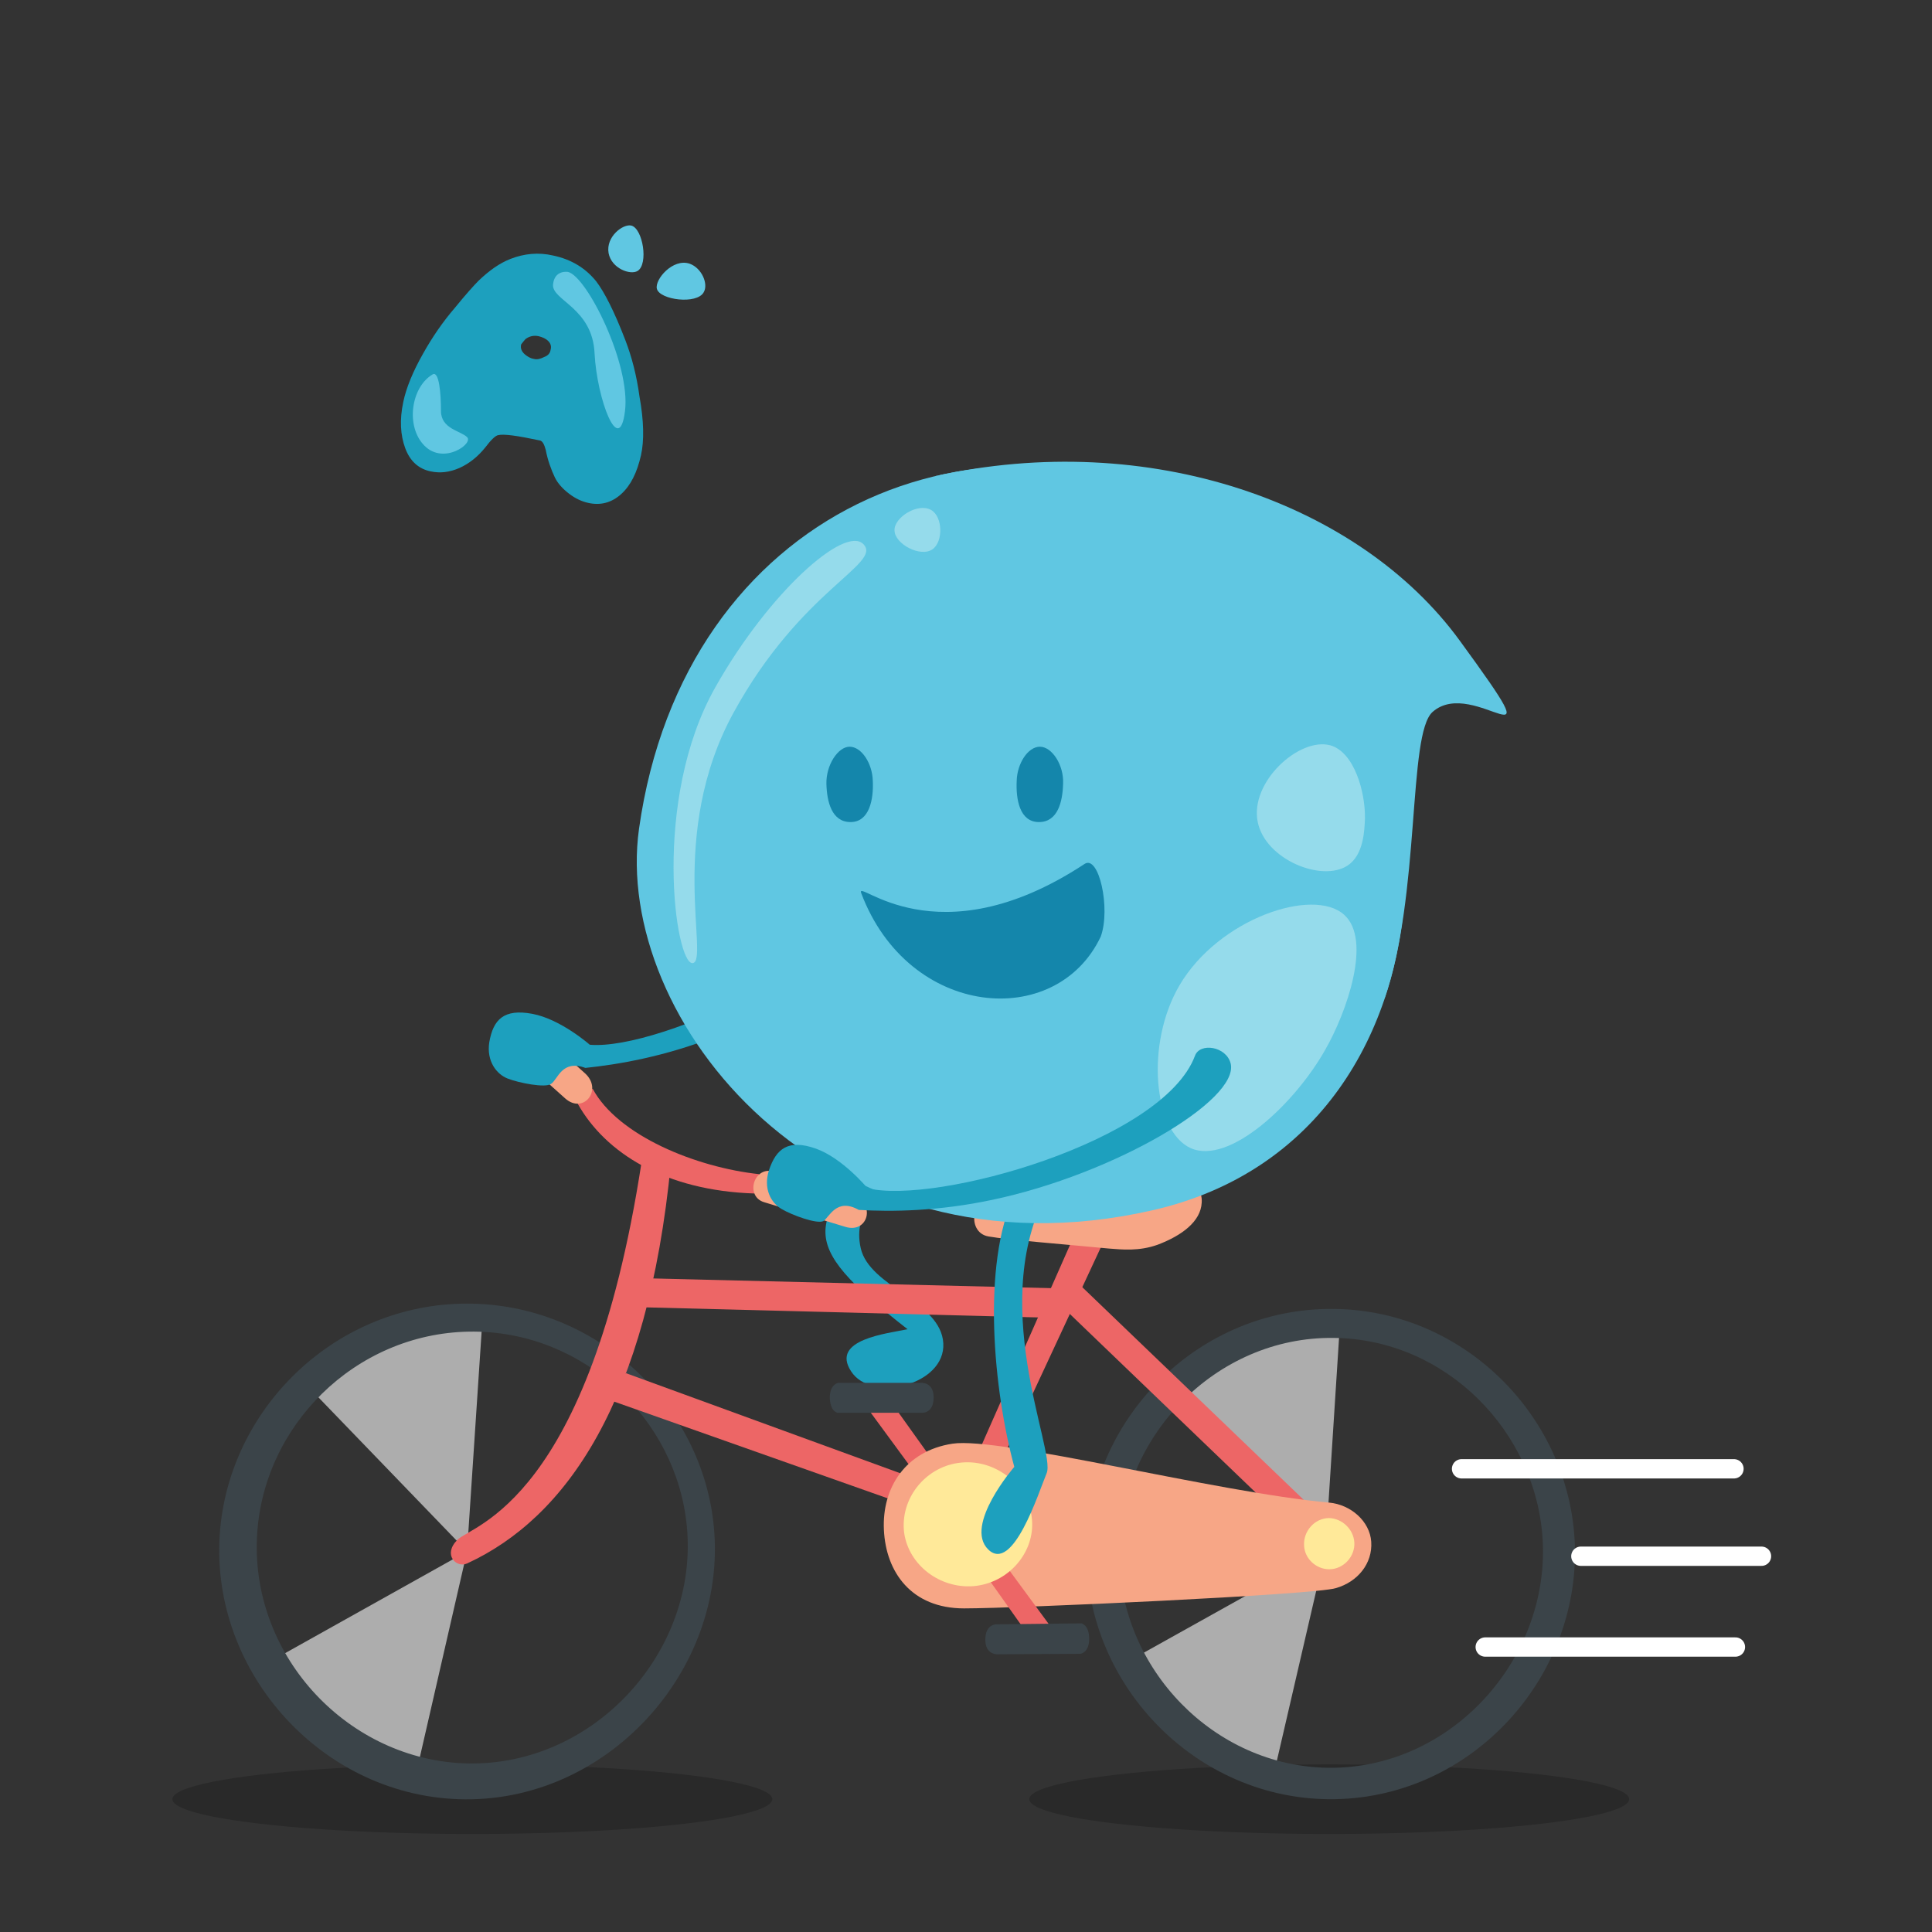 <svg xmlns="http://www.w3.org/2000/svg" viewBox="0 0 400 400">
  <rect x="0" y="0" width="400" height="400" fill="#333333" stroke="none"/>
  <style>
    .st0{opacity:.2}.st1{fill:#1da0be}.st2{opacity:.6;fill:#fff}.st3{fill:#3b4449}.st4{fill:#ed6666}.st5{fill:#f7a686}.st6{fill:#ffe999}.st7{fill:#60c7e2}.st8{opacity:.5;fill:#cbf0f4}.st9{fill:#1486ab}.st10{fill:none;stroke:#fff;stroke-width:4;stroke-linecap:round;stroke-linejoin:round;stroke-miterlimit:10}
  </style>
  <g id="Camada_17">
    <ellipse class="st0" cx="275.2" cy="372.5" rx="62.1" ry="7.2"/>
    <ellipse class="st0" cx="97.8" cy="372.5" rx="62.1" ry="7.2"/>
  </g>
  <path class="st1" d="M186.9 233.4c-20.2 19.7-22.8 23.2 1 41.8-4.2.9-16 2.1-11.7 8.7 4.2 6.6 19.6 2.9 19.1-5.8s-15.3-11.6-17.1-19.7c-1.8-8.1 4.6-11.2 8.4-16.9.3-2.6.2-5.4.3-8.1z" id="Camada_16"/>
  <g id="Camada_15">
    <path class="st2" d="M274.4 321.2l-33-34.1 5.3-6.4 20.6-7.8h10.2zM232.1 344.8l42.3-23.6-10.7 46.2z"/>
    <path class="st3" d="M326 318.7c1.6 28-20.8 53.3-49.6 53.8-29 .5-52.5-24.4-51.4-52.7 1-26.7 23.5-49 50.9-48.8 26.7.1 48.6 21.7 50.1 47.7zM276.1 277c-24.4-.3-44.6 20.6-44.4 44.9.2 23.7 19.7 43.8 43.3 44.1 25.3.3 45.7-22.3 44.4-47-1.2-22.5-20-41.8-43.3-42z"/>
  </g>
  <g id="Camada_14">
    <path class="st2" d="M96.7 321.2l-32.9-34.1 5.2-6.4 20.7-7.8h10.2zM54.5 344.8l42.2-23.6-10.6 46.2z"/>
    <path class="st3" d="M147.8 316.2c2.8 29.7-22.3 57.4-52.9 56.3-29-1-52-27.3-49.3-56.1 2.4-25.5 24.3-46.5 51.1-46.5 27 0 48.8 21.2 51.1 46.3zm-50.7-40.5c-23.6.4-42.9 19.6-43.9 42.7-1.1 24.8 19.1 46.1 43.5 46.7 26.4.6 48-23.3 45.5-49.1-2.1-22.2-21.5-40.7-45.1-40.3z"/>
  </g>
  <g id="Camada_13">
    <path class="st4" d="M119.6 228.5c5.8 10.3 18.2 18 36.6 18.6l1-4c-13.1-1.4-29.3-8-34.5-17.7l-3.1 3.1zM272.6 313.1l-50.5-48.5-1.9 6.2 48.5 46.6zM197.3 309l-67.7-24.7-4.4 5.2 67.6 23.9z"/>
    <path class="st4" d="M220.2 272.9l-89.4-2.3.6-6 90.3 2.2z"/>
    <path class="st4" d="M138.9 240.8c-4.8 49.6-21.8 73.5-42.2 82.9-2.2 1-5.1-1.8-2-4.9 3.1-3.1 27.3-8 38.1-78M229.8 254.2L204.3 309h-5.4l24.2-54.8z"/>
    <g>
      <path class="st4" d="M194.1 311.3L180 292.1l4.7-1.5 13.3 18.6z"/>
      <path class="st3" d="M173.4 292.5h17.5s2.4.2 2.4-3.2-2.9-3-2.9-3h-16.8s-1.8.2-1.8 3.1c.1 2.9 1.6 3.1 1.6 3.1z"/>
      <path class="st5" d="M275.2 311.1c4.4.4 8.4 3.8 8.7 8.1.3 4.5-2.8 8.3-7.3 9.6-4.5 1.4-66.1 4.2-77 4.2-10.9 0-16.2-7.5-16.6-16.3-.4-8.6 4.4-16.3 14.2-17.8s54.7 10.1 78 12.2z"/>
      <path class="st4" d="M203.3 317.4l14.1 19.2-4.8 1.5-13.2-18.6z"/>
      <path class="st3" d="M223.9 336.1l-17.5.2s-2.4-.2-2.4 3.2c0 3.4 2.9 3 2.9 3l16.8-.1s1.8-.2 1.8-3.1-1.6-3.2-1.6-3.2z"/>
      <path class="st6" d="M187.2 317.4c1 6.7 7.4 11.5 14.3 11 7.2-.6 12.4-6.7 12.2-13.1-.2-7.5-7.6-13.6-15.4-12.4-6.8 1-12 7.4-11.1 14.5z"/>
    </g>
    <g id="Camada_12">
      <path class="st6" d="M280.4 319.3c.2 2.9-2.2 5.6-5.2 5.6-2.7 0-5.1-2.2-5.2-4.9-.2-3 2.2-5.7 5.2-5.7 2.7.1 5 2.3 5.2 5z"/>
    </g>
    <g>
      <path class="st5" d="M248.8 249c-.2 3.9-4.1 6.8-9.1 8.7-3.9 1.4-7.4 1-10.1.8-8.3-.8-21-1.8-24.9-2.5-2.5-.4-3.3-2.8-2.9-4.6.4-1.8 1.4-3 4.1-2.7 8.3.9 10.8 1.4 24.3 2.7 6.8.7 9.9-3.1 11.9-5.4 1.6-2 7-1.7 6.7 3zM158.2 248.9c2 .6 11.9 3.6 16.8 5.1 4.8 1.5 6.4-5 1.5-6.5s-14.5-4.4-16.1-4.9c-4.4-1.4-6.2 5.1-2.2 6.3zM103.9 215.7c1.6 1.4 9.3 8.3 13.1 11.7 3.8 3.4 7.9-1.8 4.1-5.2-3.8-3.4-11.3-10.1-12.5-11.2-3.5-3.2-7.8 1.9-4.7 4.7z"/>
    </g>
  </g>
  <path class="st1" d="M217.6 245.4c-13.9 23.7 1.1 54.9-.9 59.6-1.7 4.1-7 20.8-12.1 15.8s5.4-17.1 5.4-17.1c-4.3-15.8-6.8-41.8 0-56.3" id="Camada_9"/>
  <path class="st1" d="M121.2 221.1c6.7-.7 16.3-2.3 27-6.5 23.9-9.2 47.2-28.4 44.2-35.6-1.4-3.5-7-3.4-7.6-.4-3.7 18.5-48.1 39-62.7 37.7 0 0-6-5.3-11.9-6.4-5.9-1.1-8.1 1.2-8.9 5.9-.6 3.9 1.5 6.6 3.8 7.5s7.8 2 9 1.1c1.4-.9 2.2-5.1 7.1-3.3z" id="Camada_8"/>
  <g id="Camada_7">
    <path class="st7" d="M132.3 171.6c-5.5 39.3 38.2 94.4 106.2 79 69.4-15.7 65.3-115.7 15.6-143-51.1-28-112.5-2-121.8 64z"/>
    <path class="st8" d="M278.3 189.4c5.8 5.2.5 20.2-3.9 27.9-6.3 11.2-19.9 24-27.9 20.4-7.7-3.5-9.4-21.6-2.3-33.7 8.1-13.8 27.7-20.4 34.1-14.6zM282.6 169.5c-.1 2.2-.2 7.5-3.6 9.7-5.3 3.5-17-1.2-18.6-9-1.7-8.3 8.6-17.6 15-15.9 5 1.4 7.3 9.7 7.2 15.2zM192.8 105.6c-2.7-1.6-7.7 1.5-7.6 4.2 0 2.8 5.4 5.7 7.9 3.9 2.2-1.6 2.1-6.7-.3-8.1zM178.8 112.7c-3.8-4.1-19.6 9.9-30.7 29.6-13.2 23.3-8.3 57.4-4.7 57.1s-5.4-26.6 8.5-51.9c14-25.5 30.7-30.7 26.9-34.8z"/>
    <path class="st7" d="M193.5 98.6c44.4-9.9 87.9 5.5 108.7 34s3.1 7.1-5.6 14.8c-5.2 4.6-2.4 37.8-10 59.5 0 0 8.6-47.5-14.9-72.1-39.9-41.4-78.2-36.2-78.2-36.2z"/>
  </g>
  <path class="st9" d="M227.9 193.9c-9.2 19.5-39.8 17-49.6-9-1.2-3.3 15.5 14.2 46.2-6 3-2.1 5.5 9.2 3.4 15z" id="Camada_6"/>
  <path class="st1" d="M177.8 250.5c6.8.4 16.4.3 27.7-2.1 25.1-5.3 51.1-20.6 49.3-28.2-.9-3.6-6.4-4.4-7.4-1.6-6.6 17.7-53.7 30.9-67.8 27.4 0 0-5.1-6.2-10.7-8.2-5.7-2-8.2 0-9.7 4.5-1.2 3.8.4 6.7 2.6 8s7.4 3.2 8.7 2.5c1.2-.8 2.7-4.9 7.3-2.3z" id="Camada_5"/>
  <g id="Camada_4">
    <path class="st9" d="M171.1 162.3c.1 3.7 1.1 7.9 5 7.9s4.8-4.7 4.6-8.6c-.1-3.5-2.3-7-4.8-7-2.4 0-4.9 3.8-4.8 7.7zM220.1 162.3c-.1 3.7-1.1 7.9-5 7.9-4 0-4.8-4.7-4.6-8.6.1-3.5 2.3-7 4.8-7s5 3.8 4.8 7.7z"/>
  </g>
  <g id="Camada_3">
    <path class="st1" d="M132.7 94.3c-.8 3.5-2.1 6.2-4.1 8-2 1.8-4.3 2.4-6.9 1.8-1.3-.3-2.6-.9-3.9-1.9-1.3-1-2.3-2.1-2.9-3.3-.8-1.7-1.5-3.6-1.9-5.7-.3-1.2-.7-1.9-1.2-2-4.7-1-7.5-1.4-8.7-1.1-.5.1-1.4.9-2.6 2.5-1.6 2-3.4 3.4-5.4 4.3-2.1.9-4 1.1-5.9.7-2.5-.5-4.3-2.1-5.3-4.8s-1.2-5.9-.4-9.6c.6-2.9 2-6.3 4.1-10 1.9-3.4 4.1-6.6 6.6-9.5 2.2-2.7 3.9-4.6 4.9-5.6 2.2-2.1 4.3-3.6 6.6-4.5 2.8-1.1 5.8-1.4 8.8-.7 3.8.8 6.7 2.6 8.9 5.3 1.7 2.2 3.8 6.3 6.1 12.3 1.3 3.4 2.3 7.2 2.9 11.6.9 5 1 9.1.3 12.2zM114 72.4c.2-.7 0-1.3-.5-1.8s-1.2-.8-2-1c-1-.2-1.9 0-2.7.6-.2.2-.5.6-.9 1.1-.2.8.1 1.5.8 2.1.5.4 1.1.8 1.8.9.7.2 1.4 0 2.2-.4.8-.3 1.2-.8 1.3-1.5z"/>
    <path class="st7" d="M89.6 77.5c-4.5 2.6-5.7 10.8-1.7 14.8s10.2-.5 8.8-1.8c-1.3-1.3-5.4-1.7-5.4-5.4s-.4-8.3-1.7-7.6zM117.6 56.3c3.9.9 13 19.1 11.8 28.8s-5.8-2.4-6.3-11.9c-.4-9.5-8.9-11-8.6-14.3.3-3.1 3.1-2.6 3.1-2.6zM130.7 46.7c-1.7-.4-5.3 2.3-4.7 5.7.6 3.2 4.5 4.6 6 3.7 2.3-1.4 1.1-8.8-1.3-9.4zM136 59.8c-.5-1.9 3.3-6.4 6.8-5.2 2.5.9 3.9 4.2 2.9 5.9-1.4 2.6-9.1 1.6-9.7-.7z"/>
  </g>
  <g id="Camada_2">
    <path class="st10" d="M302.6 304.1H359M327.3 322.2h37.4M307.5 341h51.8"/>
  </g>
</svg>
